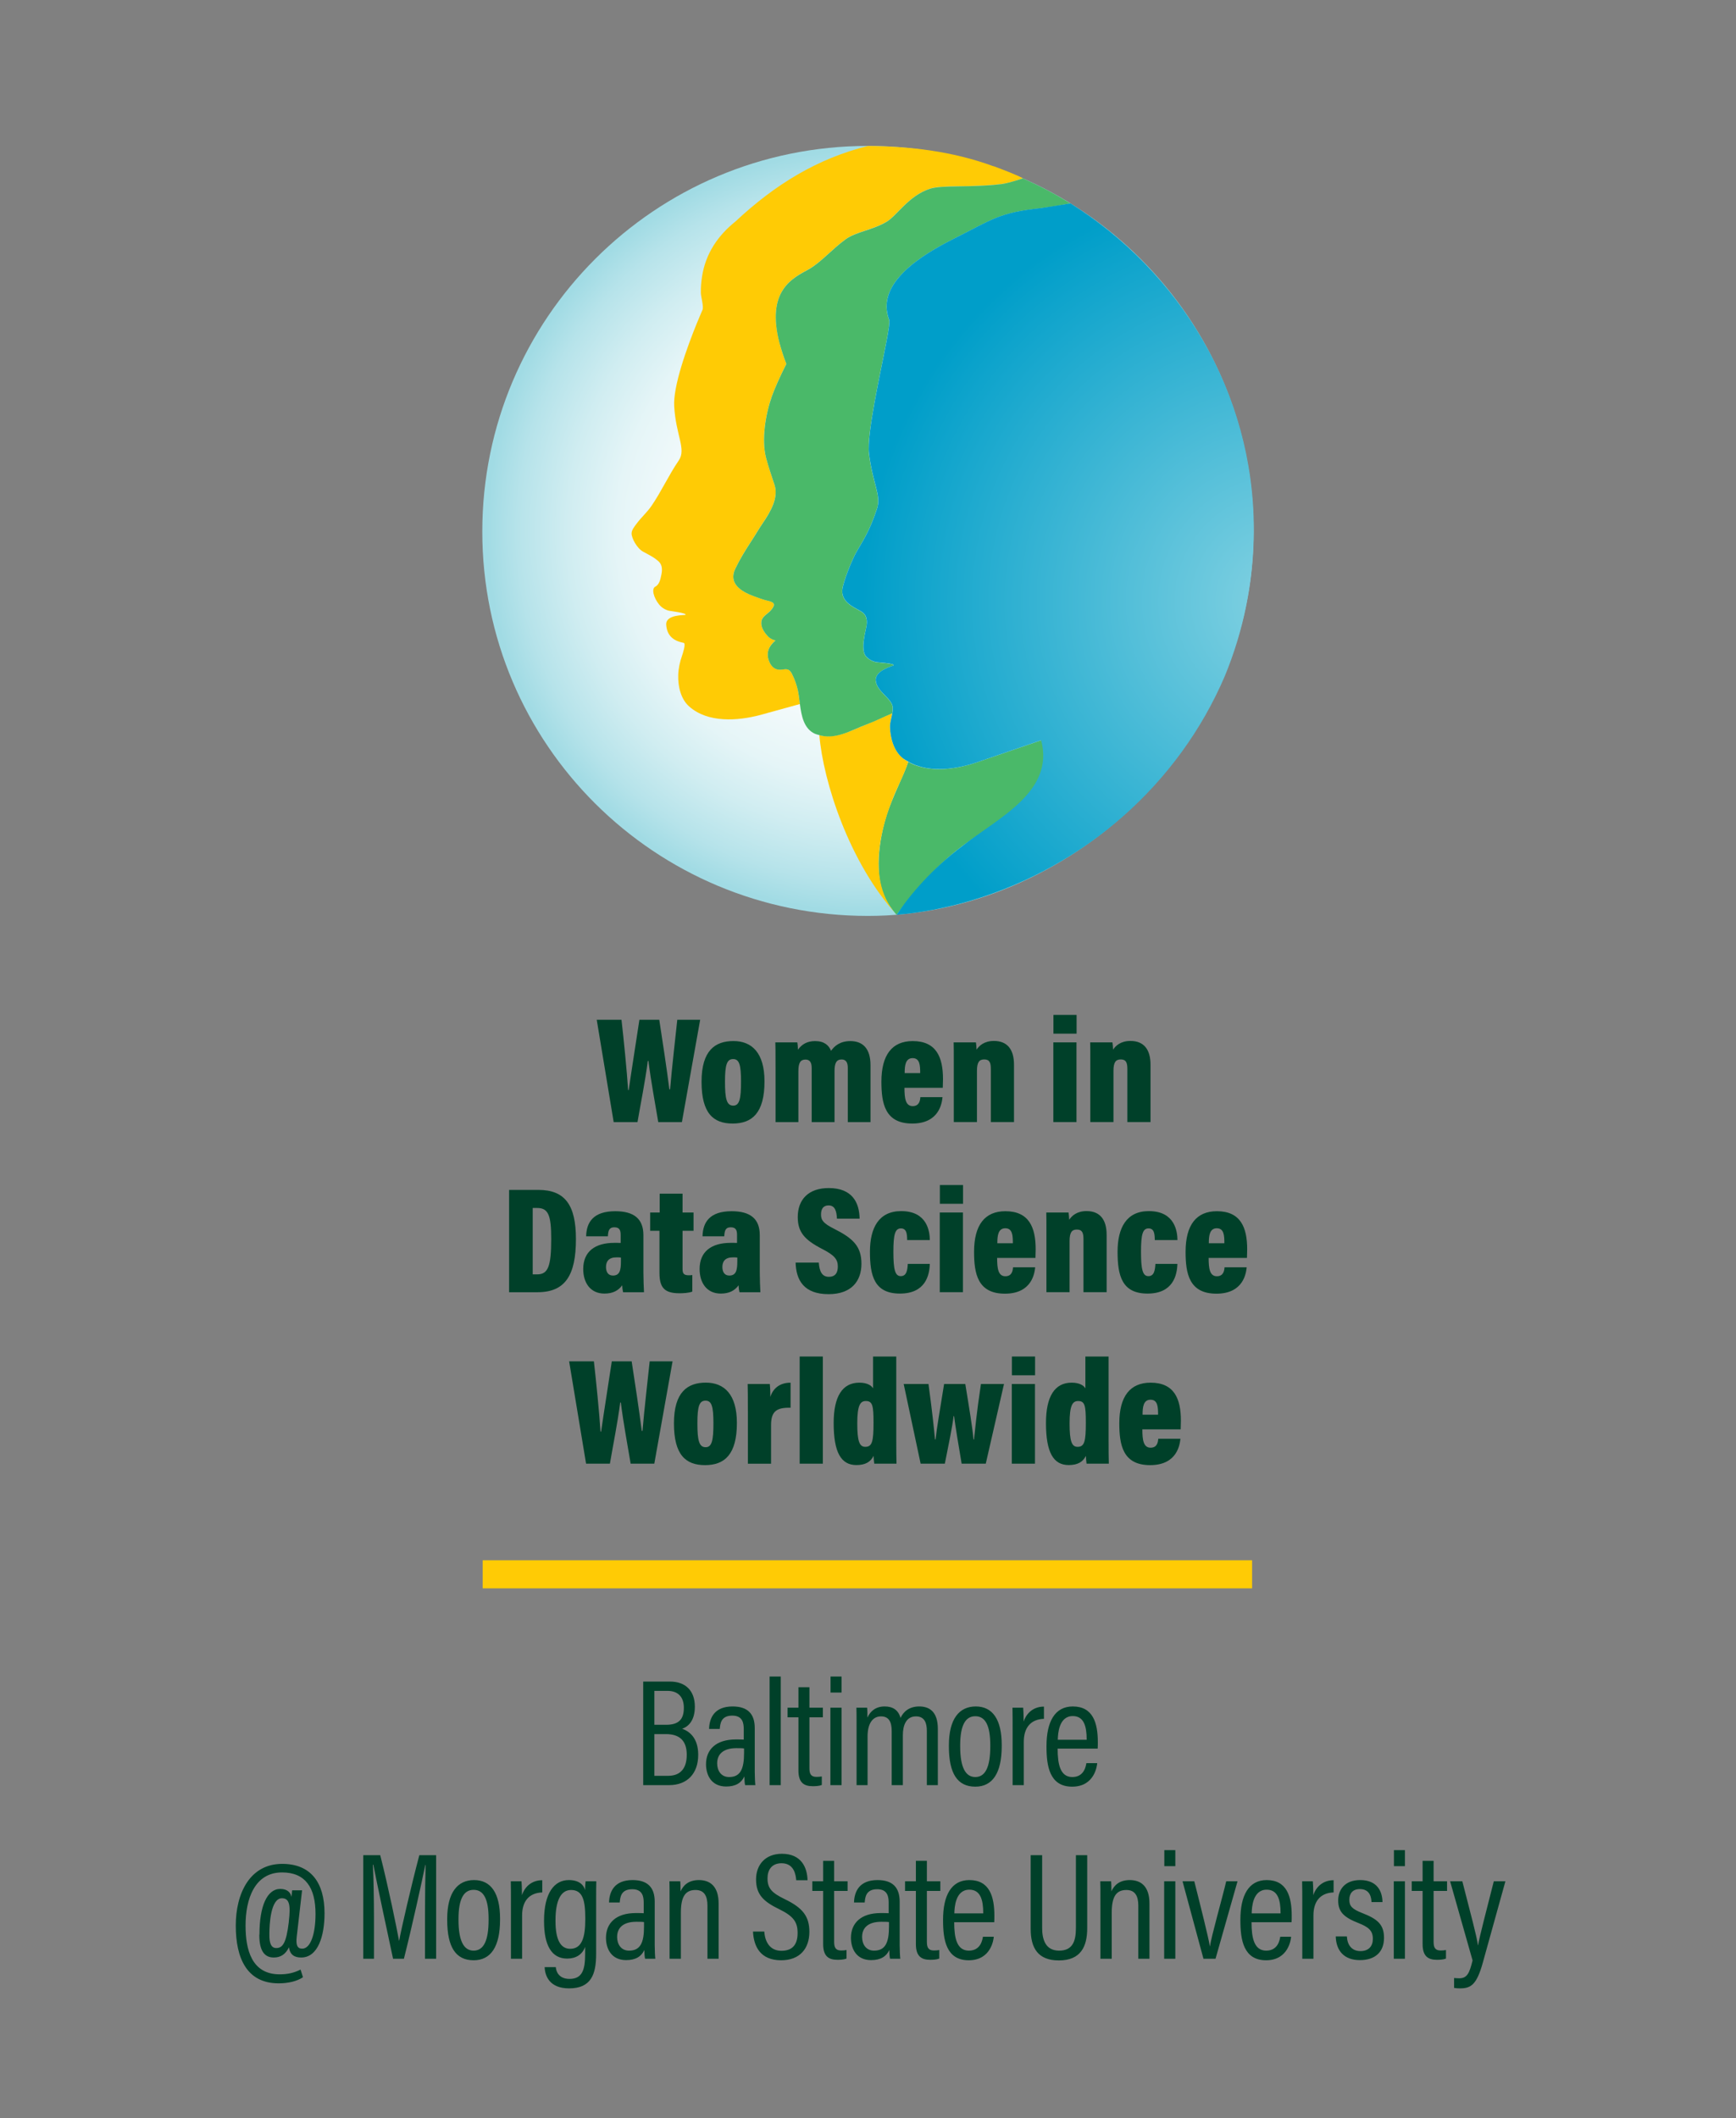 <?xml version="1.0" encoding="UTF-8" standalone="no"?>
<svg
   id="Layer_1"
   viewBox="0 0 500 610"
   version="1.1"
   xmlns="http://www.w3.org/2000/svg"
   xmlns:svg="http://www.w3.org/2000/svg">
  <rect x="0" y="0" width="500" height="610" fill="#808080" stroke="none"/>
  <defs
     id="defs16">
    <style
       id="style1">.cls-1{fill:url(#New_Gradient_Swatch_1);}.cls-1,.cls-2,.cls-3,.cls-4,.cls-5{stroke-width:0px;}.cls-2{fill:url(#radial-gradient);}.cls-3{fill:#4ab969;}.cls-4{fill:#ffcb05;}.cls-5{fill:#004029;}</style>
    <radialGradient
       id="New_Gradient_Swatch_1"
       data-name="New Gradient Swatch 1"
       cx="249.98"
       cy="152.91"
       fx="249.98"
       fy="152.91"
       r="110.98"
       gradientUnits="userSpaceOnUse">
      <stop
         offset="0"
         stop-color="#fff"
         id="stop1" />
      <stop
         offset=".3"
         stop-color="#fcfefe"
         id="stop2" />
      <stop
         offset=".49"
         stop-color="#f3fafb"
         id="stop3" />
      <stop
         offset=".65"
         stop-color="#e5f5f7"
         id="stop4" />
      <stop
         offset=".78"
         stop-color="#d0edf1"
         id="stop5" />
      <stop
         offset=".91"
         stop-color="#b6e3ea"
         id="stop6" />
      <stop
         offset=".99"
         stop-color="#a1dbe4"
         id="stop7" />
    </radialGradient>
    <radialGradient
       id="radial-gradient"
       cx="369.93"
       cy="173.25"
       fx="369.93"
       fy="173.25"
       r="122.83"
       gradientUnits="userSpaceOnUse">
      <stop
         offset="0"
         stop-color="#fff"
         id="stop8" />
      <stop
         offset="0"
         stop-color="#fcfefe"
         id="stop9" />
      <stop
         offset="0"
         stop-color="#f3fafc"
         id="stop10" />
      <stop
         offset="0"
         stop-color="#e5f5f8"
         id="stop11" />
      <stop
         offset="0"
         stop-color="#d0eef4"
         id="stop12" />
      <stop
         offset="0"
         stop-color="#b6e4ed"
         id="stop13" />
      <stop
         offset="0"
         stop-color="#96d8e6"
         id="stop14" />
      <stop
         offset="0"
         stop-color="#84d2e2"
         id="stop15" />
      <stop
         offset=".99"
         stop-color="#009ec9"
         id="stop16" />
    </radialGradient>
  </defs>
  <rect
     class="cls-4"
     x="245.77"
     y="342.61"
     width="8.1"
     height="221.6"
     transform="translate(703.24 203.59) rotate(90)"
     id="rect16" />
  <g
     id="g42">
    <path
       class="cls-5"
       d="m176.75,323.17l-4.88-29.47h7.13c.63,5.48,1.58,14.98,1.91,20.25h.17c.82-5.76,2.15-14.04,3.08-20.25h5.72c.83,5.39,2.17,14.15,2.91,20.03h.21c.47-5.79,1.6-15.52,2.07-20.03h6.59l-5.26,29.47h-6.81c-.86-5.18-2.1-11.71-2.83-17.61h-.18c-.74,5.81-2.11,12.55-2.97,17.61h-6.87Z"
       id="path16" />
    <path
       class="cls-5"
       d="m220.19,311.45c0,9.1-3.57,12.14-9.17,12.14s-8.96-2.97-8.96-12.03,3.94-11.73,9.19-11.73,8.94,3.33,8.94,11.61Zm-11.38.07c0,4.94.47,6.91,2.38,6.91,1.81,0,2.24-2.01,2.24-6.9s-.51-6.51-2.28-6.51-2.34,1.59-2.34,6.5Z"
       id="path17" />
    <path
       class="cls-5"
       d="m223.37,307.31c0-4.51-.02-6.12-.06-7.1h6.33c.09.38.19,1.5.19,2.11,1.12-1.59,2.7-2.48,4.93-2.48,2.64,0,3.95,1.21,4.6,2.8.98-1.4,2.61-2.8,5.57-2.8,3.59,0,5.79,2.19,5.79,6.91v16.42h-6.54v-15.63c0-1.4-.43-2.41-1.77-2.41-1.54,0-2.05,1.11-2.05,3.35v14.69h-6.58v-15.59c0-1.66-.59-2.42-1.78-2.42-1.5,0-2.05.99-2.05,3.39v14.62h-6.58v-15.85Z"
       id="path18" />
    <path
       class="cls-5"
       d="m260.5,313.29c0,2.99.29,5.28,2.37,5.28,1.86,0,2.14-1.53,2.21-2.58h6.38c-.16,1.54-.84,7.6-8.72,7.6s-8.88-5.83-8.88-12.06c0-7.74,3.1-11.69,9.01-11.69,6.78,0,8.73,4.59,8.73,10.94,0,.78-.03,2.04-.06,2.51h-11.04Zm4.53-4.23c0-2.23-.1-4.31-2.18-4.31s-2.29,2.19-2.29,4.31h4.48Z"
       id="path19" />
    <path
       class="cls-5"
       d="m274.71,307.42c0-4.73,0-6.02-.04-7.21h6.41c.09.49.17,1.45.19,2.1.72-1.13,2.21-2.51,4.99-2.51,3.89,0,5.79,2.47,5.79,6.85v16.51h-6.67v-15.26c0-1.77-.32-2.78-1.9-2.78-1.42,0-2.1.78-2.1,3.32v14.72h-6.67v-15.75Z"
       id="path20" />
    <path
       class="cls-5"
       d="m303.38,300.21h6.67v22.95h-6.67v-22.95Zm.03-7.91h6.67v5.4h-6.67v-5.4Z"
       id="path21" />
    <path
       class="cls-5"
       d="m314.03,307.42c0-4.73,0-6.02-.04-7.21h6.41c.09.49.17,1.45.19,2.1.72-1.13,2.21-2.51,4.99-2.51,3.89,0,5.79,2.47,5.79,6.85v16.51h-6.67v-15.26c0-1.77-.32-2.78-1.9-2.78-1.42,0-2.1.78-2.1,3.32v14.72h-6.67v-15.75Z"
       id="path22" />
    <path
       class="cls-5"
       d="m146.63,342.7h8.42c7.69,0,10.83,4.37,10.83,14.17,0,10.44-3.1,15.3-11.07,15.3h-8.18v-29.47Zm6.8,24.33h1.26c3.15,0,4.07-2.22,4.07-10.26,0-6.73-.83-8.86-4.03-8.86h-1.3v19.12Z"
       id="path23" />
    <path
       class="cls-5"
       d="m185.31,366.51c0,1.57.1,4.5.17,5.66h-6.02c-.13-.5-.25-1.41-.26-1.99-1.12,1.54-2.71,2.38-5.12,2.38-4.07,0-6.1-3.14-6.1-7.07,0-5.02,3.38-7.54,8.96-7.54.67,0,1.36,0,1.82.03v-2.23c0-1.24-.18-2.28-1.81-2.28-1.52,0-1.78.96-1.87,2.6h-6.26c.09-4.05,2.06-7.23,8.39-7.23,5.34,0,8.1,2.15,8.1,6.88v10.79Zm-6.47-4.32c-.4-.06-.79-.06-1.26-.06-2.3,0-3.04,1.22-3.04,2.78,0,1.33.55,2.46,1.99,2.46,1.96,0,2.31-1.52,2.31-4.1v-1.09Z"
       id="path24" />
    <path
       class="cls-5"
       d="m187.26,349.21h2.74v-5.42h6.59v5.42h3.16v5.27h-3.16v10.98c0,1.22.28,1.83,1.74,1.83.42,0,.68,0,1.07-.07v4.77c-1.16.44-2.81.48-3.71.48-4.32,0-5.75-1.64-5.75-5.86v-12.13h-2.68v-5.27Z"
       id="path25" />
    <path
       class="cls-5"
       d="m218.83,366.51c0,1.57.1,4.5.17,5.66h-6.02c-.13-.5-.25-1.41-.26-1.99-1.12,1.54-2.71,2.38-5.12,2.38-4.07,0-6.1-3.14-6.1-7.07,0-5.02,3.38-7.54,8.96-7.54.67,0,1.36,0,1.82.03v-2.23c0-1.24-.18-2.28-1.81-2.28-1.52,0-1.78.96-1.87,2.6h-6.26c.09-4.05,2.06-7.23,8.39-7.23,5.34,0,8.1,2.15,8.1,6.88v10.79Zm-6.47-4.32c-.4-.06-.79-.06-1.26-.06-2.3,0-3.04,1.22-3.04,2.78,0,1.33.55,2.46,1.99,2.46,1.96,0,2.31-1.52,2.31-4.1v-1.09Z"
       id="path26" />
    <path
       class="cls-5"
       d="m235.83,363.64c.17,2.42.86,4.09,2.88,4.09s2.6-1.32,2.6-3c0-2.04-1.03-3.24-4.49-5.01-5.12-2.64-7.05-4.87-7.05-9.2,0-5.04,3.08-8.35,8.92-8.35,6.87,0,8.83,4.29,8.89,8.82h-6.52c-.11-2.05-.49-3.82-2.41-3.82-1.51,0-2.18.98-2.18,2.62s.66,2.56,3.86,4.16c5.46,2.75,7.78,5.08,7.78,10.03s-2.85,8.75-9.46,8.75c-7.17,0-9.35-4.08-9.5-9.09h6.68Z"
       id="path27" />
    <path
       class="cls-5"
       d="m267.8,364.01c-.09,3.25-1.23,8.55-8.61,8.55s-8.63-5.15-8.63-12.03,2.53-11.72,9-11.72c7.54,0,8.22,5.91,8.25,8.34h-6.53c-.03-1.72-.13-3.36-1.8-3.36s-2.17,1.68-2.17,6.72.46,7.03,2.12,7.03,1.93-1.67,2.03-3.53h6.33Z"
       id="path28" />
    <path
       class="cls-5"
       d="m270.67,349.21h6.67v22.95h-6.67v-22.95Zm.03-7.91h6.67v5.4h-6.67v-5.4Z"
       id="path29" />
    <path
       class="cls-5"
       d="m287.19,362.29c0,2.99.29,5.28,2.37,5.28,1.86,0,2.14-1.54,2.21-2.58h6.38c-.16,1.54-.84,7.6-8.72,7.6s-8.88-5.83-8.88-12.06c0-7.74,3.1-11.69,9.01-11.69,6.78,0,8.73,4.59,8.73,10.94,0,.78-.03,2.04-.06,2.51h-11.04Zm4.53-4.23c0-2.23-.1-4.31-2.18-4.31s-2.29,2.19-2.29,4.31h4.48Z"
       id="path30" />
    <path
       class="cls-5"
       d="m301.39,356.42c0-4.73,0-6.02-.04-7.21h6.41c.09.49.17,1.45.19,2.1.72-1.13,2.21-2.51,4.99-2.51,3.89,0,5.79,2.47,5.79,6.85v16.51h-6.67v-15.26c0-1.77-.32-2.78-1.9-2.78-1.42,0-2.1.78-2.1,3.32v14.72h-6.67v-15.75Z"
       id="path31" />
    <path
       class="cls-5"
       d="m339.11,364.01c-.09,3.25-1.23,8.55-8.6,8.55s-8.63-5.15-8.63-12.03,2.53-11.72,9-11.72c7.55,0,8.22,5.91,8.25,8.34h-6.53c-.03-1.72-.13-3.36-1.8-3.36s-2.17,1.68-2.17,6.72.46,7.03,2.12,7.03,1.92-1.67,2.03-3.53h6.33Z"
       id="path32" />
    <path
       class="cls-5"
       d="m348.11,362.29c0,2.99.29,5.28,2.37,5.28,1.86,0,2.14-1.54,2.21-2.58h6.38c-.16,1.54-.84,7.6-8.72,7.6s-8.88-5.83-8.88-12.06c0-7.74,3.1-11.69,9.01-11.69,6.78,0,8.73,4.59,8.73,10.94,0,.78-.03,2.04-.06,2.51h-11.04Zm4.53-4.23c0-2.23-.1-4.31-2.18-4.31s-2.3,2.19-2.3,4.31h4.48Z"
       id="path33" />
    <path
       class="cls-5"
       d="m168.8,421.55l-4.88-29.47h7.13c.63,5.48,1.58,14.98,1.91,20.24h.17c.82-5.76,2.15-14.04,3.08-20.24h5.72c.83,5.39,2.17,14.15,2.91,20.03h.21c.47-5.79,1.6-15.52,2.07-20.03h6.59l-5.26,29.47h-6.81c-.86-5.18-2.1-11.71-2.83-17.61h-.18c-.74,5.81-2.11,12.55-2.97,17.61h-6.87Z"
       id="path34" />
    <path
       class="cls-5"
       d="m212.24,409.83c0,9.1-3.57,12.14-9.17,12.14s-8.96-2.97-8.96-12.03,3.94-11.73,9.19-11.73,8.94,3.33,8.94,11.61Zm-11.38.07c0,4.93.47,6.91,2.38,6.91,1.81,0,2.24-2.01,2.24-6.9s-.51-6.51-2.28-6.51-2.34,1.59-2.34,6.5Z"
       id="path35" />
    <path
       class="cls-5"
       d="m215.4,406.4c0-3.89-.02-6.25-.06-7.8h6.38c.06.52.15,1.68.15,3.73.78-2.5,2.78-4.12,5.83-4.1v7.21c-3.91-.08-5.62.92-5.62,4.99v11.13h-6.67v-15.15Z"
       id="path36" />
    <path
       class="cls-5"
       d="m230.32,421.55v-30.86h6.67v30.86h-6.67Z"
       id="path37" />
    <path
       class="cls-5"
       d="m258.14,390.69v24.03c0,3.13.03,5.63.07,6.83h-6.41c-.1-.6-.17-1.64-.19-2.25-.84,1.7-2.31,2.65-4.96,2.65-4.4,0-6.54-3.63-6.54-12.1,0-7.65,2.5-11.63,7.39-11.63,2.26,0,3.49.81,3.96,1.64v-9.17h6.67Zm-11.23,19.26c0,5.13.62,6.75,2.3,6.75,1.98,0,2.38-1.52,2.38-6.91,0-4.93-.26-6.28-2.21-6.28-1.56,0-2.47,1.1-2.47,6.44Z"
       id="path38" />
    <path
       class="cls-5"
       d="m267.42,398.6c1.11,8.1,1.65,13.49,1.88,15.97h.16c.33-3.15,1.14-7.77,2.46-15.97h6.1c1.08,6.62,2.09,12.68,2.37,15.99h.14c.27-2.36.69-7.33,2-15.99h6.64l-5.25,22.95h-6.95c-.97-5.72-1.76-10.5-2.18-13.68h-.14c-.35,3.02-1.43,8.19-2.52,13.68h-6.97l-4.88-22.95h7.13Z"
       id="path39" />
    <path
       class="cls-5"
       d="m291.42,398.6h6.67v22.95h-6.67v-22.95Zm.03-7.91h6.67v5.4h-6.67v-5.4Z"
       id="path40" />
    <path
       class="cls-5"
       d="m319.29,390.69v24.03c0,3.13.03,5.63.07,6.83h-6.41c-.1-.6-.17-1.64-.19-2.25-.84,1.7-2.31,2.65-4.96,2.65-4.4,0-6.54-3.63-6.54-12.1,0-7.65,2.5-11.63,7.39-11.63,2.26,0,3.49.81,3.96,1.64v-9.17h6.67Zm-11.23,19.26c0,5.13.62,6.75,2.3,6.75,1.98,0,2.38-1.52,2.38-6.91,0-4.93-.26-6.28-2.21-6.28-1.56,0-2.47,1.1-2.47,6.44Z"
       id="path41" />
    <path
       class="cls-5"
       d="m329.02,411.67c0,2.99.29,5.28,2.37,5.28,1.86,0,2.14-1.54,2.21-2.58h6.38c-.16,1.54-.84,7.6-8.72,7.6s-8.88-5.83-8.88-12.06c0-7.74,3.1-11.69,9.01-11.69,6.78,0,8.73,4.59,8.73,10.94,0,.78-.03,2.04-.06,2.51h-11.04Zm4.53-4.23c0-2.23-.1-4.31-2.18-4.31s-2.29,2.19-2.29,4.31h4.48Z"
       id="path42" />
  </g>
  <g
     id="g48">
    <path
       class="cls-1"
       d="m361.05,153.1c0,61.34-53.21,110.69-111.07,110.69-61.34,0-111.07-49.35-111.07-110.69s49.73-111.07,111.07-111.07,111.07,49.73,111.07,111.07Z"
       id="path43" />
    <path
       class="cls-3"
       d="m300.18,213.09l-19.1,6.56c-5,1.66-11.24,2.69-16.51,1.04-1.15-.36-1.94-.66-2.97-1.29-1.34,4.04-4.41,9.71-6.22,15.35-2.06,6.44-4.01,18.06.13,24.93,1.11,2.01,2.73,3.79,2.73,3.79-.01.01,8.41-12.05,18.98-19.86,10.3-7.61,26.91-15.65,22.95-30.52Z"
       id="path44" />
    <path
       class="cls-4"
       d="m261.6,219.39c-.42-.26-.8-.44-1.21-.74-2.95-2.18-3.98-6.04-4.07-9.23-.04-1.38.45-2.65.67-4-2.47,1-4.64,2.09-7.39,3.2-4.63,1.87-8.93,4.31-13.61,3.12,1.1,13.3,8.58,36.7,22.26,51.72-10.46-11.31-2.06-30.98-1.05-33.64,1.07-2.82,3.06-6.39,4.4-10.44Z"
       id="path45" />
    <path
       class="cls-4"
       d="m286.12,47.88c-11.89-4.37-24.19-5.75-36.15-5.84-14.45,3.6-26.62,10.97-38.18,21.78-4.91,3.94-8.57,9.11-9.6,15.89-.24,1.55-.36,3.11-.33,4.67.02,1.14.88,3.94.46,4.9l-.25.56c-1.13,2.61-5.95,13.98-7.46,22.2-.34,1.86-.51,3.56-.43,4.95.47,8.43,3.56,12.36,1.3,15.65-2.87,4.19-4.96,8.85-7.82,13.03-1.27,1.87-2.96,3.33-4.3,5.14-.56.75-1.42,1.79-1.45,2.77-.05,1.37,1.53,4.34,3.34,5.32,1.53.83,3.18,1.62,4.47,2.82,1.08,1.01,1.04,2.47.76,3.81-.25,1.21-.53,2.82-1.75,3.43-1.15.58-.5,3.17,1.12,5.16.7.86,1.68,1.47,2.75,1.76.38.1,5.1.64,4.88,1.18-.07.18-5.8-.2-5.6,2.86.2,3.07,1.98,4.66,5.02,5.22.76.14-.32,3.29-.44,3.64-.64,1.82-1.06,3.72-1.12,5.64-.1,3.13.69,6.85,3.12,9.02,5.41,4.83,14,4.2,20.51,2.48l11.42-3.15c-.04-.34-.09-.69-.13-1.02-.13-1.02-.25-2-.43-2.84-.35-1.64-.94-3.3-1.71-4.81-.99-1.94-1.93-1.27-3.41-1.23-1.63.04-2.59-1-3.14-2.32-1.12-2.7.02-4.6,1.78-6.12-.77-.18-1.52-.48-2.2-1.21-1.06-1.15-2.12-2.67-1.84-4.32.25-1.45,1.76-2.04,2.75-3.19,1.47-1.7,1.02-2.3-1.18-2.77-.94-.2-2.83-.89-4-1.33-3.44-1.31-7.15-3.57-5.09-7.86,1.28-2.67,2.9-5.31,4.53-7.8,1.16-1.76,2.03-3.34,3.42-5.38,2.1-3.09,4.56-7.2,3.35-10.91-.85-2.6-1.75-5.17-2.45-7.83-1.38-5.26-.15-12.56,1.67-17.7.76-2.14,2.28-5.6,4.17-9.34-.81-2.1-1.43-4.03-1.9-5.8-4.14-15.62,4.03-19.02,8.4-21.49,3.45-1.94,6.66-5.76,10.64-8.65,2.93-2.13,7.9-2.66,11.85-5.07,2.88-1.76,6.36-7.54,12.43-9.46,3.6-1.14,11.85-.25,20.61-1.34,1.8-.22,4.38-1.01,6.1-1.64-2.37-1.21-5.74-2.48-8.48-3.49Z"
       id="path46" />
    <path
       class="cls-3"
       d="m224.58,99.01c.47,1.77,1.09,3.69,1.9,5.8-1.89,3.74-3.41,7.2-4.17,9.34-1.81,5.13-3.04,12.44-1.67,17.7.69,2.65,1.6,5.22,2.45,7.83,1.21,3.71-1.24,7.82-3.35,10.91-1.38,2.04-2.26,3.62-3.42,5.38-1.63,2.49-3.25,5.13-4.53,7.8-2.06,4.28,1.66,6.55,5.09,7.86,1.17.44,3.06,1.13,4,1.33,2.2.47,2.64,1.07,1.18,2.77-.98,1.14-2.5,1.73-2.75,3.19-.28,1.65.77,3.17,1.84,4.32.68.73,1.43,1.03,2.2,1.21-1.76,1.52-2.91,3.42-1.78,6.12.55,1.32,1.51,2.36,3.14,2.32,1.48-.04,2.43-.71,3.41,1.23.77,1.51,1.35,3.17,1.71,4.81.18.84.3,1.82.43,2.84.04.33.08.68.13,1.02.44,3.41,1.15,7.11,4.33,8.54.31.14.61.2.92.3,4.89,1.62,9.44-1.29,13.96-2.99,2.57-.97,4.98-2.21,7.39-3.2,0-.03.01-.05.02-.08.06-.4.11-.81.1-1.21,0-.18.03-.35,0-.53-.37-2.54-4.48-4.38-4.88-7.48-.4-3.11,5.12-4.33,5.18-4.52.18-.57-4.66-.82-5.05-.9-1.11-.23-2.14-.79-2.91-1.62-1.77-1.93-.07-7.54.11-8.79.2-1.38.14-2.87-1.01-3.83-1.39-1.14-6.26-2.51-5.97-6.49.17-2.32,2.94-9.07,4.12-11.06,2.64-4.44,4.04-6.87,5.89-12.44,1.28-3.86-1.3-7.3-2.31-15.85-.68-5.74,3.32-23.21,5.08-32.55.6-3.18.94-5.42.74-5.93-4.08-10.53,9.25-18.69,18.77-23.47,10.81-5.43,12.91-7.48,24.93-8.73.13-.01,3.65-.51,5.17-.79,1.37-.25,1.98-.36,3.32-.56-4.43-2.78-8.87-5.09-13.69-7.23-.47.18-4.3,1.42-6.1,1.64-8.77,1.09-17.01.2-20.61,1.34-6.06,1.92-9.55,7.71-12.43,9.46-3.95,2.41-8.91,2.94-11.85,5.07-3.98,2.88-7.19,6.7-10.64,8.65-4.37,2.46-12.53,5.87-8.4,21.49"
       id="path47" />
    <path
       class="cls-2"
       d="m308.3,58.59c-1.34.2-8.36,1.33-8.49,1.35-12.02,1.25-14.12,3.3-24.93,8.73-9.52,4.78-22.85,12.94-18.77,23.47.2.51-.14,2.75-.74,5.93-1.76,9.34-5.76,26.8-5.08,32.55,1.01,8.56,3.59,11.99,2.31,15.85-1.85,5.57-3.25,8-5.89,12.44-1.18,1.98-3.95,8.74-4.12,11.06-.29,3.98,4.58,5.35,5.97,6.49,1.16.96,1.22,2.45,1.01,3.83-.18,1.25-1.88,6.86-.11,8.79.77.83,1.8,1.39,2.91,1.62.39.08,5.23.33,5.05.9-.06.19-5.58,1.41-5.18,4.52.39,3.11,4.51,4.94,4.88,7.48.03.18,0,.35,0,.53,0,.41-.03.81-.1,1.21,0,.03-.01.05-.02.08-.22,1.33-.71,2.65-.67,4,.09,3.19,1.13,6.93,3.74,8.99.4.31.84.53,1.26.79.99.61,2.05,1.08,3.16,1.43,5.29,1.71,11.6.68,16.64-.99l18.74-6.44c3.95,14.87-12.56,22.44-22.6,30.39-8.99,6.74-15.34,14.3-19,19.86,6.65-.48,14.54-2.03,21.37-4.06,32.78-9.78,59.82-33.52,73.13-64.67,5.37-13.02,8.35-27.29,8.35-42.26,0-39.63-21.53-74.28-52.8-93.88Z"
       id="path48" />
  </g>
  <g
     id="g49"
     fill="#004029"
     fill-rule="nonzero"
     font-variation-settings="'wght' 400, 'wdth' 67, 'slnt' 0"
     font-family="Acumin Variable Concept"
     font-stretch="condensed"
     line-height="49"
     letter-spacing="-1.0"
     font-size="44"
     font-weight="400">
    <g
       id="Group">
      <path
         d="m 185.256,514.132 h 7.48 c 5.192,0 8.36,-3.344 8.36,-8.712 v -0.044 c 0,-4.62 -2.332,-6.688 -4.62,-7.48 1.76,-0.616 3.652,-2.332 3.652,-6.336 v -0.044 c 0,-4.576 -2.684,-7.216 -7.172,-7.216 h -7.7 z m 3.212,-17.38 v -9.768 h 3.784 c 3.124,0 4.708,1.848 4.708,4.84 v 0.044 c 0,3.212 -1.364,4.884 -5.104,4.884 z m 0,2.684 h 3.344 c 4.004,0 5.984,1.98 5.984,5.94 v 0.044 c 0,3.916 -1.848,6.028 -5.368,6.028 h -3.96 z m 28.913,-1.76 c 0,-4.092 -2.068,-6.204 -6.38,-6.204 -5.192,0 -6.688,3.256 -6.776,6.468 v 0 h 3.08 v 0 c 0.132,-1.54 0.352,-3.828 3.608,-3.828 2.992,0 3.3,2.156 3.3,3.916 v 2.992 c -0.66,-0.044 -1.276,-0.044 -2.288,-0.044 -5.808,0 -8.58,2.992 -8.58,7.128 v 0 c 0,3.124 1.54,6.424 5.808,6.424 2.728,0 4.4,-1.056 5.236,-2.904 0,0.836 0.088,2.024 0.22,2.508 h 2.948 c -0.088,-0.66 -0.176,-2.508 -0.176,-3.916 z m -3.08,7.172 c 0,4.664 -1.056,6.952 -4.312,6.952 -2.332,0 -3.432,-1.892 -3.432,-3.916 v -0.044 c 0,-2.508 1.628,-4.356 5.544,-4.356 1.056,0 1.628,0 2.2,0.088 z m 10.572,9.284 v -31.284 h -3.212 v 31.284 z m 1.966,-19.536 h 3.124 v 15.312 c 0,3.476 1.54,4.532 4.136,4.532 0.748,0 1.848,-0.044 2.596,-0.352 v -2.464 c -0.396,0.088 -1.012,0.132 -1.54,0.132 -1.672,0 -2.024,-0.968 -2.024,-2.508 v -14.652 h 3.872 v -2.772 h -3.872 v -5.896 h -3.168 v 5.896 h -3.124 z m 12.332,19.536 h 3.212 v -22.308 h -3.212 z m 0.044,-26.664 h 3.168 v -4.62 h -3.168 z m 7.492,26.664 h 3.168 v -14.036 c 0,-3.344 1.232,-5.764 3.872,-5.764 2.2,0 3.08,1.496 3.08,4.224 v 15.576 h 3.212 v -14.344 c 0,-2.948 0.968,-5.456 3.784,-5.456 2.464,0 3.124,1.892 3.124,4.136 v 15.664 h 3.168 V 497.94 c 0,-5.148 -2.596,-6.468 -5.368,-6.468 -2.904,0 -4.576,1.54 -5.368,3.3 -0.66,-2.288 -2.244,-3.3 -4.576,-3.3 -2.508,0 -4.092,1.276 -4.972,3.212 0,-1.012 0,-2.2 -0.088,-2.86 h -3.08 c 0.044,1.056 0.044,2.728 0.044,6.688 z m 34.332,-22.66 c -4.752,0 -7.744,3.564 -7.744,11.22 v 0.264 c 0,7.832 2.464,11.616 7.612,11.616 4.972,0 7.612,-3.916 7.612,-11.704 v -0.264 c 0,-7.392 -2.64,-11.132 -7.48,-11.132 z m -0.132,2.816 c 2.948,0 4.312,2.772 4.312,8.36 v 0.308 c 0,5.94 -1.408,8.844 -4.312,8.844 -2.86,0 -4.356,-2.86 -4.356,-8.844 v -0.264 c 0,-5.94 1.584,-8.404 4.356,-8.404 z m 10.748,19.844 h 3.212 V 501.68 c 0,-4.092 1.98,-6.512 5.808,-6.644 v -3.52 c -2.772,0 -4.928,1.584 -5.852,4.312 0,-2.376 -0.088,-3.388 -0.132,-4.004 h -3.08 c 0.044,1.628 0.044,4.048 0.044,7.612 z m 24.496,-10.516 c 0.044,-0.572 0.044,-1.408 0.044,-1.848 0,-5.5 -1.364,-10.296 -7.216,-10.296 -5.192,0 -7.568,4.444 -7.568,11.396 v 0.22 c 0,5.544 0.88,11.484 7.392,11.484 6.512,0 7.172,-6.116 7.216,-6.776 v 0 h -3.124 v 0 c -0.132,0.748 -0.572,4.004 -4.048,4.004 -3.52,0 -4.224,-3.784 -4.224,-8.096 0,0 0,-0.088 0,-0.088 z m -11.484,-2.552 v -0.088 c 0.044,-1.54 0.264,-6.732 4.312,-6.732 3.212,0 4.004,2.948 4.004,6.732 0,0 0,0.088 0,0.088 z"
         id="Baltimore"
         style="dominant-baseline:middle;text-anchor:middle"
         aria-label="Baltimore" />
    </g>
  </g>
  <g
     id="g51"
     font-variation-settings="'wght' 400, 'wdth' 67, 'slnt' 0"
     fill="#004029"
     fill-rule="nonzero"
     font-family="Acumin Variable Concept"
     font-stretch="condensed"
     line-height="49"
     letter-spacing="-1.0"
     font-size="44"
     font-weight="400">
    <g
       id="g50">
      <path
         d="m 86.565,567.256 c -1.936,0.968 -3.74,1.364 -6.028,1.364 -8.096,0 -9.812,-7.172 -9.812,-14.036 v -0.044 c 0,-7.568 2.596,-15.268 10.516,-15.268 6.732,0 9.636,4.4 9.636,11.924 v 0.044 c 0,5.676 -1.408,9.988 -3.828,9.988 -1.452,0 -1.848,-1.056 -1.584,-3.432 l 1.54,-13.376 h -2.86 l -0.176,1.892 c -0.264,-1.144 -1.1,-2.288 -3.256,-2.288 -3.784,0 -5.984,4.972 -5.984,13.068 l -0.044,0.176 c 0,4.796 1.628,6.512 4.18,6.512 1.892,0 3.388,-0.88 4.356,-2.948 0.308,2.2 1.628,2.948 3.52,2.948 4.884,0 6.732,-6.292 6.732,-12.716 v -0.044 c 0,-8.932 -4.048,-14.212 -12.188,-14.212 -9.372,0 -13.376,8.58 -13.376,17.732 v 0.044 c 0,9.372 3.168,16.632 12.364,16.632 2.64,0 5.236,-0.572 6.996,-1.76 z m -5.368,-20.548 c 2.156,0 2.552,1.936 1.98,6.732 v 0.132 c -0.704,5.852 -1.672,7.48 -3.608,7.48 -1.452,0 -2.024,-1.364 -1.98,-3.916 v -0.22 c 0,-2.64 0.352,-10.208 3.608,-10.208 z m 41.208,17.424 h 3.212 V 534.3 h -4.84 c -2.376,8.976 -5.236,21.384 -5.808,24.64 h -0.044 c -0.704,-3.916 -3.036,-15.268 -5.412,-24.64 h -4.884 v 29.832 h 3.08 v -11.924 c 0,-5.104 -0.132,-11.704 -0.308,-15.136 h 0.132 c 1.056,5.5 3.916,18.876 5.676,27.06 h 3.124 c 2.376,-9.416 5.104,-21.868 6.16,-27.016 h 0.088 c -0.088,3.124 -0.176,8.756 -0.176,14.3 z m 14.141,-22.66 c -4.752,0 -7.744,3.564 -7.744,11.22 v 0.264 c 0,7.832 2.464,11.616 7.612,11.616 4.972,0 7.612,-3.916 7.612,-11.704 v -0.264 c 0,-7.392 -2.64,-11.132 -7.48,-11.132 z m -0.132,2.816 c 2.948,0 4.312,2.772 4.312,8.36 v 0.308 c 0,5.94 -1.408,8.844 -4.312,8.844 -2.86,0 -4.356,-2.86 -4.356,-8.844 v -0.264 c 0,-5.94 1.584,-8.404 4.356,-8.404 z m 10.748,19.844 h 3.212 V 551.68 c 0,-4.092 1.98,-6.512 5.808,-6.644 v -3.52 c -2.772,0 -4.928,1.584 -5.852,4.312 0,-2.376 -0.088,-3.388 -0.132,-4.004 h -3.08 c 0.044,1.628 0.044,4.048 0.044,7.612 z m 24.537,-15.884 c 0,-2.992 0,-5.236 0.044,-6.424 h -3.08 c -0.044,0.484 -0.176,1.584 -0.132,2.552 -0.396,-1.452 -1.672,-2.904 -4.708,-2.904 -4.18,0 -7.128,3.74 -7.128,11.66 v 0.22 c 0,6.952 2.2,10.736 6.644,10.736 2.508,0 4.4,-1.144 5.192,-3.388 0,0 0,2.068 0,2.068 0,4.488 -0.792,7.172 -4.488,7.172 -3.124,0 -3.872,-2.156 -3.96,-3.388 v 0 h -3.212 v 0 c 0.088,2.42 1.32,6.116 7.04,6.116 6.38,0 7.788,-4.092 7.788,-9.9 z m -7.216,-3.916 c 3.388,0 4.092,3.036 4.092,8.228 v 0.176 c 0,5.148 -0.924,8.536 -4.356,8.536 -2.772,0 -4.224,-2.64 -4.224,-7.964 v -0.264 c 0,-5.676 1.54,-8.712 4.488,-8.712 z m 24.087,3.344 c 0,-4.092 -2.068,-6.204 -6.38,-6.204 -5.192,0 -6.688,3.256 -6.776,6.468 v 0 h 3.08 v 0 c 0.132,-1.54 0.352,-3.828 3.608,-3.828 2.992,0 3.3,2.156 3.3,3.916 v 2.992 c -0.66,-0.044 -1.276,-0.044 -2.288,-0.044 -5.808,0 -8.58,2.992 -8.58,7.128 v 0 c 0,3.124 1.54,6.424 5.808,6.424 2.728,0 4.4,-1.056 5.236,-2.904 0,0.836 0.088,2.024 0.22,2.508 h 2.948 c -0.088,-0.66 -0.176,-2.508 -0.176,-3.916 z m -3.08,7.172 c 0,4.664 -1.056,6.952 -4.312,6.952 -2.332,0 -3.432,-1.892 -3.432,-3.916 v -0.044 c 0,-2.508 1.628,-4.356 5.544,-4.356 1.056,0 1.628,0 2.2,0.088 z m 7.36,9.284 h 3.256 v -13.288 c 0,-4.576 1.276,-6.512 4.224,-6.512 2.552,0 3.432,1.804 3.432,4.532 v 15.268 h 3.212 v -15.928 c 0,-4.928 -2.464,-6.732 -5.676,-6.732 -2.992,0 -4.532,1.54 -5.28,3.256 0,-1.452 -0.044,-2.332 -0.088,-2.904 h -3.124 c 0.044,1.056 0.044,2.332 0.044,6.908 z m 24.03,-7.832 v 0.044 c 0.22,4.312 2.156,8.228 8.096,8.228 5.5,0 8.14,-3.476 8.14,-8.184 0,-4.444 -1.892,-6.908 -7.084,-9.416 -3.74,-1.804 -4.972,-3.124 -4.972,-5.984 0,-2.42 1.188,-4.356 4.048,-4.356 3.652,0 4.092,3.388 4.224,4.884 v 0 h 3.256 v 0 c -0.088,-3.52 -1.672,-7.612 -7.392,-7.612 -4.84,0 -7.436,3.256 -7.436,7.348 0,4.356 2.068,6.38 6.688,8.624 4.048,1.98 5.28,3.652 5.28,6.82 0,3.432 -1.54,5.148 -4.664,5.148 -3.212,0 -4.708,-2.42 -4.928,-5.5 V 556.3 Z m 17.079,-11.704 h 3.124 v 15.312 c 0,3.476 1.54,4.532 4.136,4.532 0.748,0 1.848,-0.044 2.596,-0.352 v -2.464 c -0.396,0.088 -1.012,0.132 -1.54,0.132 -1.672,0 -2.024,-0.968 -2.024,-2.508 v -14.652 h 3.872 v -2.772 h -3.872 v -5.896 h -3.168 v 5.896 h -3.124 z m 25.166,3.08 c 0,-4.092 -2.068,-6.204 -6.38,-6.204 -5.192,0 -6.688,3.256 -6.776,6.468 v 0 h 3.08 v 0 c 0.132,-1.54 0.352,-3.828 3.608,-3.828 2.992,0 3.3,2.156 3.3,3.916 v 2.992 c -0.66,-0.044 -1.276,-0.044 -2.288,-0.044 -5.808,0 -8.58,2.992 -8.58,7.128 v 0 c 0,3.124 1.54,6.424 5.808,6.424 2.728,0 4.4,-1.056 5.236,-2.904 0,0.836 0.088,2.024 0.22,2.508 h 2.948 c -0.088,-0.66 -0.176,-2.508 -0.176,-3.916 z m -3.08,7.172 c 0,4.664 -1.056,6.952 -4.312,6.952 -2.332,0 -3.432,-1.892 -3.432,-3.916 v -0.044 c 0,-2.508 1.628,-4.356 5.544,-4.356 1.056,0 1.628,0 2.2,0.088 z m 4.624,-10.252 h 3.124 v 15.312 c 0,3.476 1.54,4.532 4.136,4.532 0.748,0 1.848,-0.044 2.596,-0.352 v -2.464 c -0.396,0.088 -1.012,0.132 -1.54,0.132 -1.672,0 -2.024,-0.968 -2.024,-2.508 v -14.652 h 3.872 v -2.772 h -3.872 v -5.896 h -3.168 v 5.896 h -3.124 z m 25.689,9.02 c 0.044,-0.572 0.044,-1.408 0.044,-1.848 0,-5.5 -1.364,-10.296 -7.216,-10.296 -5.192,0 -7.568,4.444 -7.568,11.396 v 0.22 c 0,5.544 0.88,11.484 7.392,11.484 6.512,0 7.172,-6.116 7.216,-6.776 v 0 h -3.124 v 0 c -0.132,0.748 -0.572,4.004 -4.048,4.004 -3.52,0 -4.224,-3.784 -4.224,-8.096 0,0 0,-0.088 0,-0.088 z m -11.484,-2.552 v -0.088 c 0.044,-1.54 0.264,-6.732 4.312,-6.732 3.212,0 4.004,2.948 4.004,6.732 0,0 0,0.088 0,0.088 z M 296.858,534.3 v 21.252 c 0,5.456 2.068,9.064 8.096,9.064 6.248,0 8.184,-3.872 8.184,-9.284 V 534.3 h -3.256 v 20.988 c 0,3.828 -0.968,6.512 -4.84,6.512 -3.916,0 -4.884,-3.212 -4.884,-6.512 V 534.3 Z m 20.084,29.832 h 3.256 v -13.288 c 0,-4.576 1.276,-6.512 4.224,-6.512 2.552,0 3.432,1.804 3.432,4.532 v 15.268 h 3.212 v -15.928 c 0,-4.928 -2.464,-6.732 -5.676,-6.732 -2.992,0 -4.532,1.54 -5.28,3.256 0,-1.452 -0.044,-2.332 -0.088,-2.904 h -3.124 c 0.044,1.056 0.044,2.332 0.044,6.908 z m 18.36,0 h 3.212 v -22.308 h -3.212 z m 0.044,-26.664 h 3.168 v -4.62 h -3.168 z m 5.245,4.356 6.028,22.308 h 3.476 c 0,0 6.336,-22.308 6.336,-22.308 h -3.256 c -1.056,4.532 -4.4,16.236 -4.664,18.7 h -0.044 c -0.484,-2.772 -2.684,-11.572 -4.488,-18.7 h -3.388 z m 31.403,11.792 c 0.044,-0.572 0.044,-1.408 0.044,-1.848 0,-5.5 -1.364,-10.296 -7.216,-10.296 -5.192,0 -7.568,4.444 -7.568,11.396 v 0.22 c 0,5.544 0.88,11.484 7.392,11.484 6.512,0 7.172,-6.116 7.216,-6.776 v 0 h -3.124 v 0 c -0.132,0.748 -0.572,4.004 -4.048,4.004 -3.52,0 -4.224,-3.784 -4.224,-8.096 0,0 0,-0.088 0,-0.088 z m -11.484,-2.552 v -0.088 c 0.044,-1.54 0.264,-6.732 4.312,-6.732 3.212,0 4.004,2.948 4.004,6.732 0,0 0,0.088 0,0.088 z m 14.572,13.068 h 3.212 V 551.68 c 0,-4.092 1.98,-6.512 5.808,-6.644 v -3.52 c -2.772,0 -4.928,1.584 -5.852,4.312 0,-2.376 -0.088,-3.388 -0.132,-4.004 h -3.08 c 0.044,1.628 0.044,4.048 0.044,7.612 z m 9.635,-6.424 v 0.044 c 0.132,4.004 2.332,6.776 6.952,6.776 4.444,0 6.952,-2.376 6.952,-6.424 0,-3.828 -1.892,-5.412 -6.16,-7.084 -3.08,-1.188 -3.828,-2.068 -3.828,-3.872 0,-1.76 0.924,-3.08 3.036,-3.08 3.036,0 3.3,2.64 3.344,3.74 v 0 h 3.168 v 0 c -0.044,-2.992 -1.452,-6.336 -6.424,-6.336 -4.532,0 -6.336,2.904 -6.336,5.852 0,3.124 1.364,4.796 5.896,6.556 2.904,1.144 4.092,2.2 4.092,4.532 0,2.024 -1.144,3.52 -3.564,3.52 -2.552,0 -3.784,-1.804 -3.916,-4.18 v -0.044 z m 16.717,6.424 h 3.212 v -22.308 h -3.212 z m 0.044,-26.664 h 3.168 v -4.62 h -3.168 z m 5.134,7.128 h 3.124 v 15.312 c 0,3.476 1.54,4.532 4.136,4.532 0.748,0 1.848,-0.044 2.596,-0.352 v -2.464 c -0.396,0.088 -1.012,0.132 -1.54,0.132 -1.672,0 -2.024,-0.968 -2.024,-2.508 v -14.652 h 3.872 v -2.772 h -3.872 v -5.896 h -3.168 v 5.896 h -3.124 z m 11.046,-2.772 6.468,22.792 c -0.88,3.608 -1.54,5.148 -3.828,5.148 -0.484,0 -1.188,-0.044 -1.496,-0.088 v 2.86 c 0.44,0.088 1.144,0.132 1.628,0.132 3.124,0 4.84,-0.88 6.644,-7.392 0,0 6.512,-23.452 6.512,-23.452 h -3.344 c -2.068,8.184 -4.092,15.84 -4.532,18.436 h -0.044 c -0.264,-2.376 -2.112,-9.108 -4.488,-18.436 h -3.52 z"
         id="@ Morgan State University"
         style="dominant-baseline:middle;text-anchor:middle"
         aria-label="@ Morgan State University" />
    </g>
  </g>
</svg>
